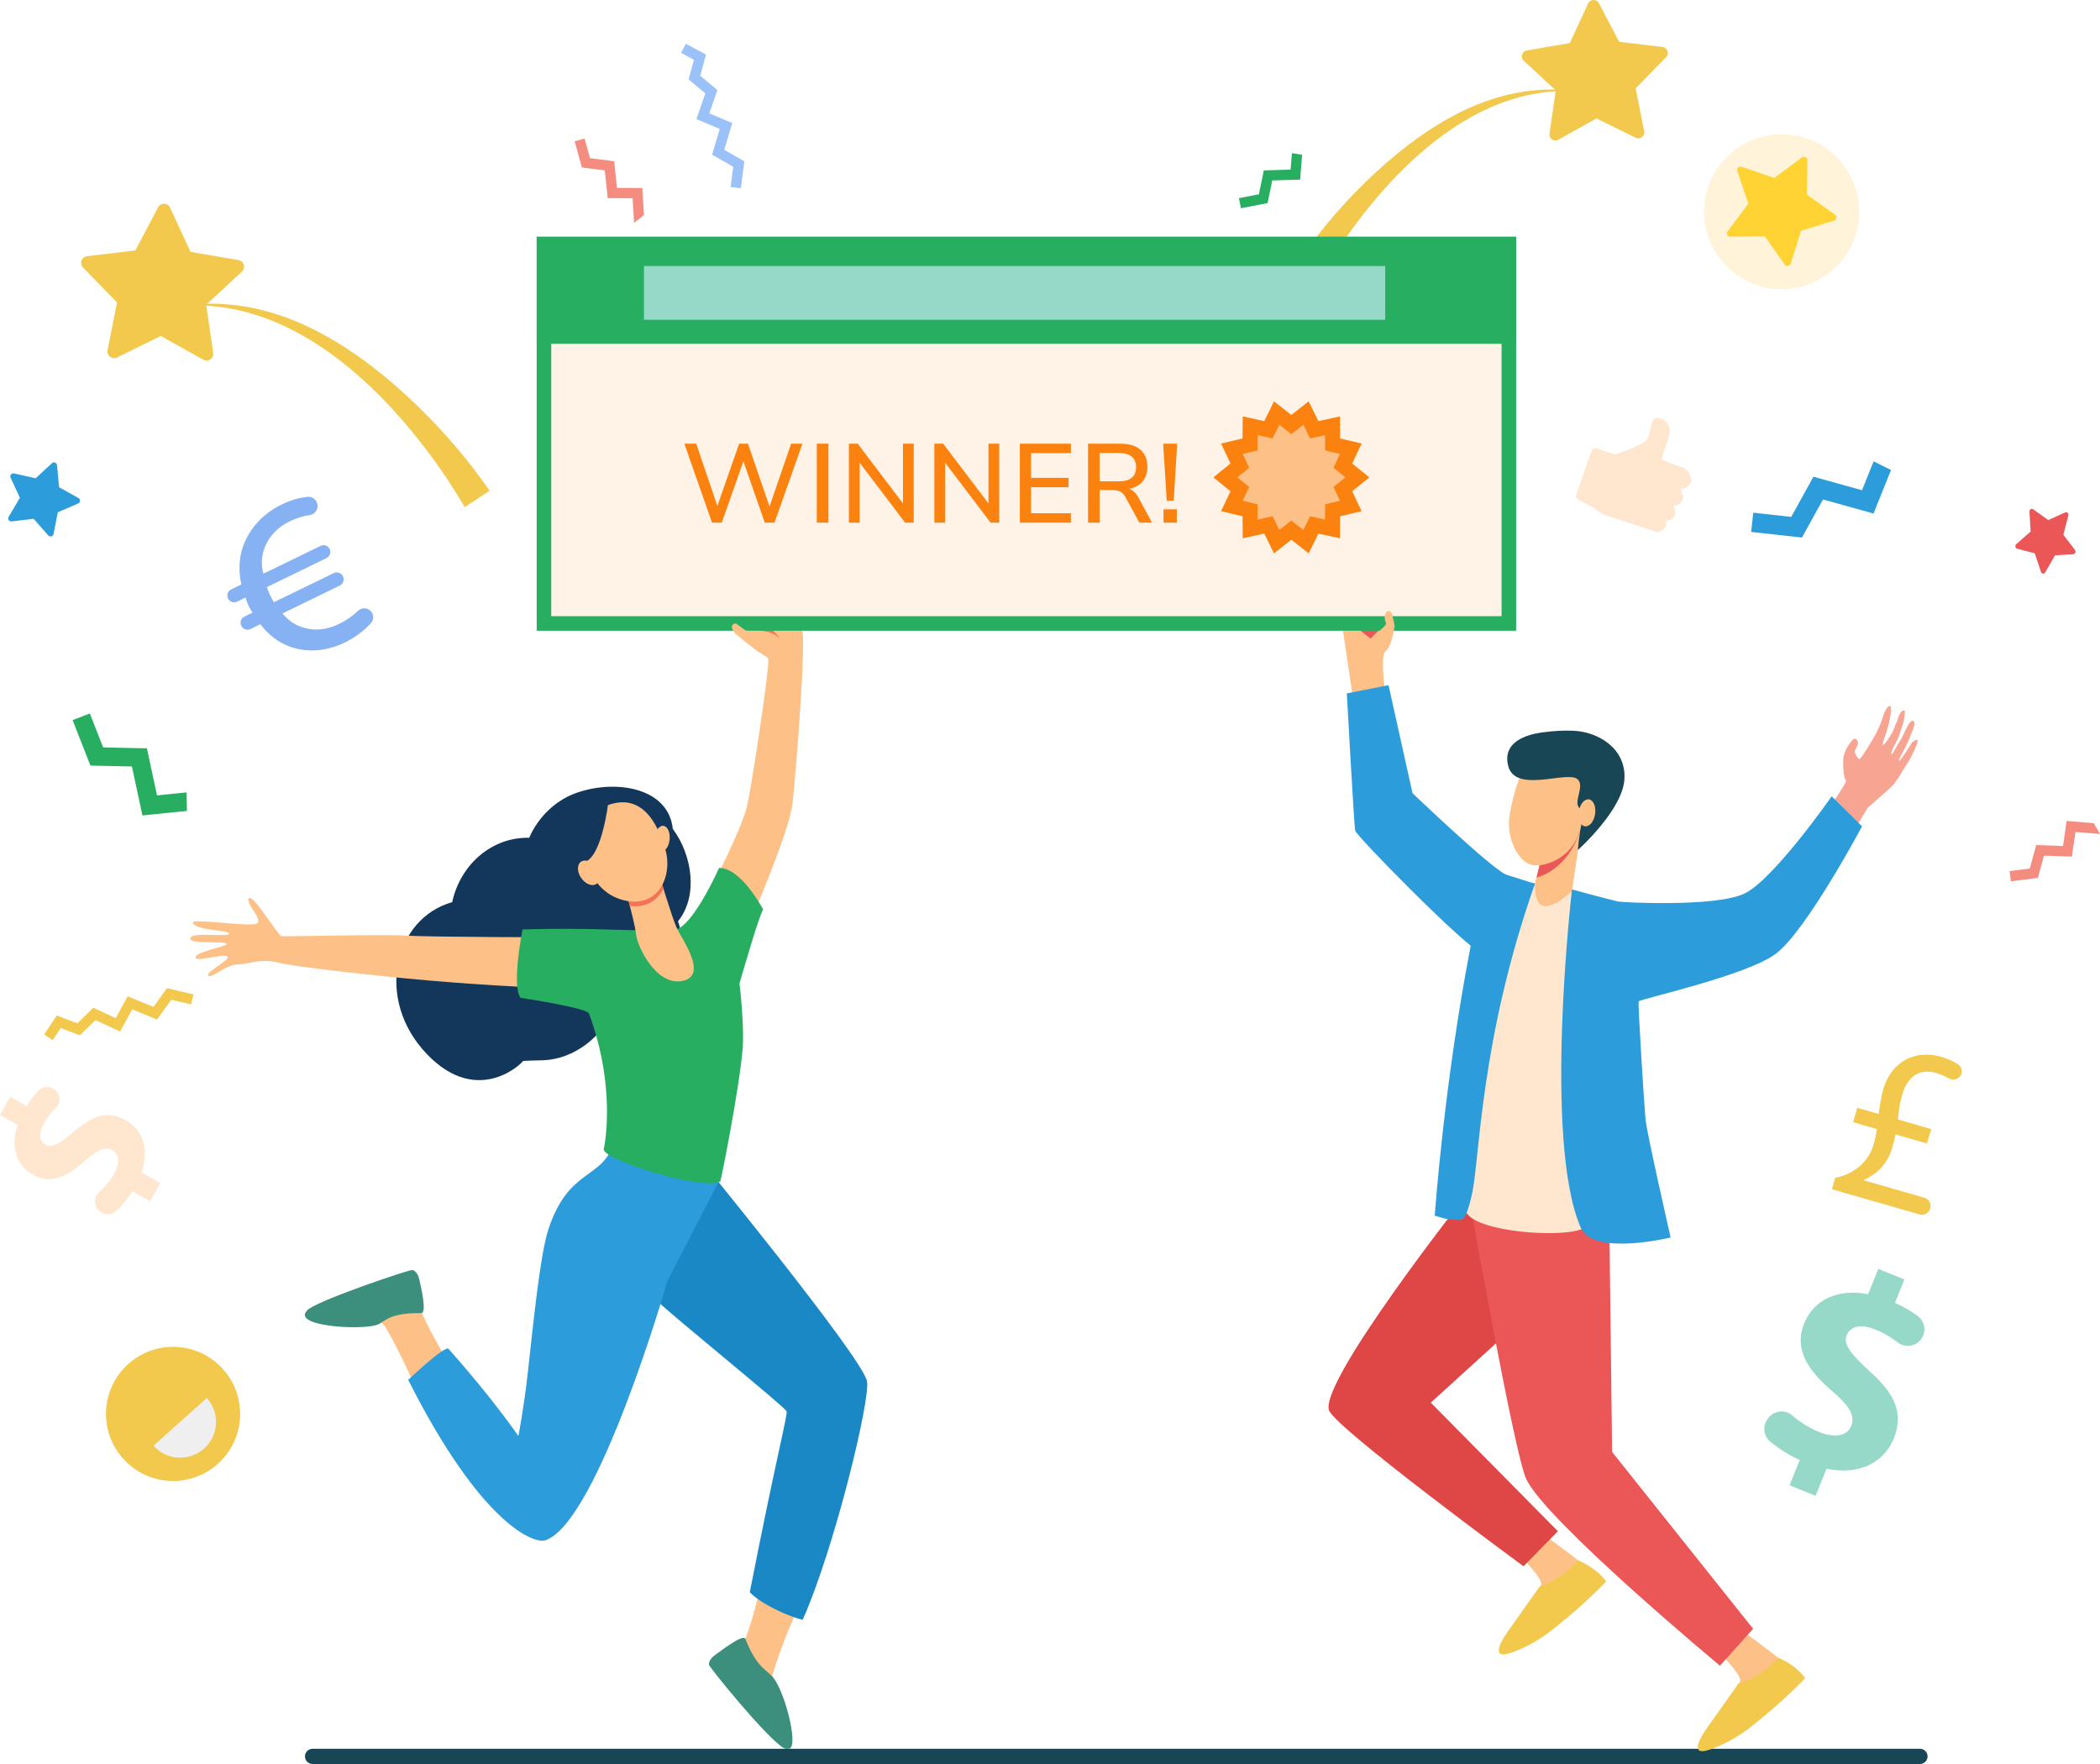 <svg width="225" height="189" viewBox="0 0 225 189" fill="none"
    xmlns="http://www.w3.org/2000/svg">
    <g clip-path="url(#clip0_35_2133)">
        <path d="M141.89 29.125C141.929 29.013 142.88 27.387 144.109 25.621C149.821 17.394 158.29 9.465 168.222 9.763L168.229 9.703C163.739 9.21 159.339 10.406 155.476 12.536C149.105 15.97 142.896 22.515 139.5 27.545L141.89 29.125L141.89 29.125Z" fill="#F2C94C"/>
        <path d="M166.018 14.316L166.69 9.689L163.259 6.513C162.867 6.151 163.062 5.498 163.587 5.408L168.196 4.617L170.157 0.373C170.38 -0.11 171.061 -0.128 171.309 0.344L173.486 4.481L178.129 5.034C178.657 5.098 178.884 5.74 178.513 6.121L175.249 9.469L176.158 14.055C176.261 14.577 175.721 14.992 175.243 14.756L171.049 12.687L166.968 14.969C166.503 15.229 165.941 14.843 166.018 14.316L166.018 14.316Z" fill="#F2C94C"/>
        <path d="M75.64 5.847L75.03 8.114L76.862 9.654L75.997 12.146L78.454 13.185L77.601 16.047L79.747 17.283L79.374 20.17L78.282 20.029L78.56 17.871L76.296 16.567L77.117 13.816L74.617 12.759L75.572 10.009L73.782 8.505L74.349 6.404L72.967 5.662L73.488 4.691L75.64 5.847Z" fill="#9BC1F9"/>
        <path d="M23.894 146.695C26.543 149.651 26.295 154.193 23.34 156.84C20.384 159.489 15.84 159.24 13.191 156.286C10.541 153.33 10.789 148.788 13.745 146.141C16.7 143.492 21.244 143.741 23.894 146.695Z" fill="#F2C94C"/>
        <path d="M16.441 154.902C17.858 156.481 20.287 156.615 21.867 155.199C23.448 153.783 23.58 151.354 22.164 149.774L16.441 154.902Z" fill="#EFEFEF"/>
        <path d="M205.71 187.369H33.49C33.04 187.369 32.674 187.735 32.674 188.185C32.674 188.636 33.04 189 33.49 189H205.71C206.162 189 206.526 188.636 206.526 188.185C206.526 187.735 206.162 187.369 205.71 187.369Z" fill="#184655"/>
        <path d="M16.072 128.702L14.195 127.636C13.676 128.464 13.044 129.205 12.431 129.765C11.919 130.23 11.133 130.22 10.634 129.739L10.574 129.681C10.024 129.152 10.037 128.264 10.608 127.758C11.19 127.242 11.755 126.597 12.193 125.824C12.832 124.697 12.835 123.68 12.044 123.231C11.293 122.805 10.46 123.169 9.136 124.351C7.225 126.062 5.419 126.945 3.502 125.858C1.762 124.872 1.093 122.873 1.878 120.523L0 119.459L1.098 117.523L2.838 118.508C3.277 117.808 3.709 117.272 4.121 116.853C4.624 116.34 5.448 116.334 5.965 116.833C6.5 117.348 6.503 118.205 5.968 118.72C5.568 119.107 5.133 119.619 4.738 120.317C4.009 121.602 4.327 122.33 4.881 122.644C5.533 123.013 6.34 122.558 7.925 121.237C10.089 119.355 11.714 119.024 13.493 120.032C15.252 121.029 16.048 123.126 15.155 125.623L17.171 126.765L16.073 128.702L16.072 128.702Z" fill="#FEE6CF"/>
        <path d="M200.745 49.427L199.501 52.525L194.296 51.076L191.92 55.381L187.848 54.933L187.621 56.995L193.069 57.593L195.32 53.514L200.735 55.021L202.607 50.36L200.745 49.427Z" fill="#2D9CDB"/>
        <path d="M191.739 159.141L192.83 156.435C191.63 155.887 190.523 155.173 189.664 154.453C188.948 153.85 188.823 152.796 189.377 152.041L189.444 151.95C190.055 151.12 191.248 150.978 192.029 151.653C192.823 152.339 193.789 152.98 194.903 153.429C196.527 154.084 197.891 153.905 198.35 152.765C198.785 151.683 198.15 150.632 196.328 149.071C193.694 146.818 192.188 144.555 193.303 141.793C194.312 139.286 196.872 138.033 200.159 138.663L201.249 135.957L204.043 137.082L203.033 139.588C204.05 140.052 204.844 140.533 205.481 141.01C206.257 141.594 206.415 142.695 205.838 143.478C205.243 144.286 204.096 144.444 203.309 143.82C202.718 143.353 201.954 142.862 200.948 142.456C199.095 141.711 198.178 142.267 197.856 143.064C197.479 144.004 198.231 145.004 200.286 146.892C203.195 149.453 203.932 151.572 202.899 154.134C201.877 156.669 199.209 158.111 195.702 157.36L194.532 160.265L191.739 159.141L191.739 159.141Z" fill="#96D9C9"/>
        <path d="M39.791 65.552C40.068 65.917 40.046 66.427 39.741 66.768C39.142 67.436 38.164 68.245 36.936 68.843C35.139 69.718 33.078 69.981 31.135 69.311C29.921 68.892 28.765 68.041 27.897 66.882L26.836 67.399C26.475 67.574 26.04 67.424 25.864 67.064L25.851 67.036C25.675 66.676 25.825 66.241 26.186 66.065L27.057 65.641C26.884 65.355 26.764 65.178 26.684 65.014C26.552 64.742 26.42 64.402 26.302 64.022L25.404 64.46C25.043 64.635 24.608 64.485 24.432 64.125C24.257 63.764 24.406 63.329 24.767 63.153L25.856 62.623C25.545 61.226 25.601 59.818 26.019 58.604C26.731 56.54 28.291 54.973 30.169 54.058C31.264 53.525 32.185 53.31 32.94 53.231C33.465 53.176 33.939 53.545 34.013 54.067L34.015 54.084C34.092 54.625 33.711 55.121 33.169 55.194C32.553 55.277 31.833 55.469 31.017 55.867C29.819 56.45 28.807 57.414 28.305 58.804C28.026 59.613 27.949 60.56 28.224 61.47L34.348 58.487C34.709 58.311 35.144 58.461 35.319 58.822C35.495 59.182 35.345 59.617 34.984 59.793L28.588 62.908C28.707 63.221 28.825 63.534 28.918 63.724C29.037 63.969 29.157 64.214 29.343 64.527L35.753 61.405C36.121 61.226 36.566 61.379 36.745 61.747C36.924 62.116 36.771 62.559 36.403 62.739L30.265 65.728C30.84 66.424 31.553 66.919 32.282 67.171C33.725 67.646 35 67.496 36.361 66.834C37.19 66.429 37.864 65.919 38.367 65.439C38.781 65.044 39.446 65.096 39.791 65.552V65.552Z" fill="#86B1F2"/>
        <path d="M19.992 84.898L16.823 85.22L15.742 80.179L11.05 80.078L9.624 76.438L7.781 77.159L9.688 82.028L14.134 82.124L15.258 87.368L20.027 86.884L19.992 84.898Z" fill="#27AE60"/>
        <path d="M171.067 48.034L173.058 48.69C173.058 48.69 176.213 47.668 176.523 47.025C176.834 46.382 176.922 44.822 177.372 44.78C177.819 44.737 178.687 44.883 178.893 45.951C179.044 46.726 177.909 48.965 178.087 49.204C178.196 49.353 179.329 49.763 180.163 50.049C180.709 50.237 181.105 50.719 181.189 51.3V51.301C181.244 51.694 181.024 52.077 180.656 52.219L180.084 52.44L180.267 53.031C180.401 53.471 180.16 53.943 179.725 54.089L179.282 54.237L179.426 54.597C179.607 55.061 179.35 55.587 178.875 55.726L178.488 55.838L178.502 55.941C178.569 56.371 178.3 56.785 177.884 56.895L177.499 56.995L172.198 55.247C171.702 55.083 171.245 54.818 170.855 54.467L169.096 53.538C168.906 53.439 168.819 53.213 168.89 53.007L170.521 48.31C170.6 48.083 170.844 47.96 171.067 48.034L171.067 48.034Z" fill="#FEE6CF"/>
        <path d="M49.779 54.346C49.736 54.221 48.674 52.405 47.303 50.433C40.926 41.249 31.471 32.397 20.383 32.73L20.375 32.662C25.388 32.112 30.3 33.447 34.612 35.826C41.726 39.66 48.657 46.966 52.449 52.582L49.779 54.346Z" fill="#F2C94C"/>
        <path d="M22.843 37.812L22.093 32.647L25.924 29.101C26.36 28.697 26.144 27.969 25.558 27.868L20.412 26.985L18.223 22.247C17.973 21.707 17.213 21.688 16.936 22.214L14.507 26.834L9.323 27.451C8.732 27.521 8.479 28.238 8.894 28.664L12.537 32.402L11.523 37.522C11.407 38.105 12.011 38.567 12.544 38.304L17.226 35.995L21.783 38.541C22.302 38.832 22.928 38.401 22.843 37.812H22.843Z" fill="#F2C94C"/>
        <path d="M196.277 127.417L196.636 126.193C198.537 125.837 200.173 124.555 200.712 122.719C200.886 122.131 201.004 121.635 201.092 120.969L198.544 120.236L198.998 118.694L201.298 119.355C201.391 118.585 201.523 117.587 201.803 116.633C202.651 113.743 205.208 112.433 207.953 113.225C208.735 113.449 209.34 113.742 209.789 114.041C210.197 114.313 210.304 114.863 210.037 115.27C209.766 115.68 209.217 115.798 208.796 115.542C208.446 115.328 208.001 115.123 207.443 114.963C205.514 114.408 204.335 115.502 203.823 117.241C203.515 118.293 203.431 119.12 203.35 119.946L206.913 120.971L206.459 122.514L203.096 121.546C202.896 122.498 202.672 123.443 202.19 124.26C201.609 125.234 200.759 125.945 199.707 126.414L199.693 126.462L206.195 128.333C206.674 128.471 206.952 128.969 206.811 129.445L206.792 129.51C206.653 129.985 206.148 130.258 205.669 130.12L196.277 127.417L196.277 127.417Z" fill="#F2C94C"/>
        <path d="M0.924 55.378L2.133 53.335L1.136 51.181C1.022 50.936 1.239 50.666 1.504 50.726L3.821 51.245L5.562 49.63C5.76 49.447 6.083 49.57 6.109 49.839L6.331 52.203L8.404 53.359C8.641 53.491 8.623 53.836 8.375 53.944L6.195 54.886L5.736 57.215C5.683 57.48 5.349 57.57 5.171 57.367L3.601 55.586L1.243 55.868C0.975 55.901 0.786 55.611 0.924 55.378H0.924Z" fill="#2D9CDB"/>
        <path d="M224.333 88.195L221.431 87.961L221.037 90.644L218.165 90.54L217.472 93.058L215.311 93.331L215.45 94.424L218.339 94.059L218.996 91.673L221.982 91.781L222.371 89.142L225 89.354L224.333 88.195Z" fill="#F48C7F"/>
        <path d="M68.995 23.05L68.817 20.144L66.104 20.13L65.803 17.276L63.211 16.943L62.637 14.844L61.574 15.134L62.342 17.942L64.798 18.258L65.111 21.227L67.78 21.241L67.94 23.874L68.995 23.05Z" fill="#F48C7F"/>
        <path d="M6.092 108.805L8.286 109.642L10.004 107.975L12.397 109.087L13.679 106.748L16.44 107.886L17.887 105.877L20.723 106.539L20.472 107.612L18.352 107.117L16.825 109.238L14.171 108.142L12.867 110.521L10.227 109.293L8.549 110.922L6.516 110.147L5.638 111.446L4.725 110.828L6.092 108.805Z" fill="#F2C94C"/>
        <path d="M138.421 16.405L138.279 18.172L135.409 18.258L134.882 20.816L132.745 21.231L132.955 22.313L135.813 21.758L136.313 19.333L139.298 19.244L139.512 16.584L138.421 16.405Z" fill="#27AE60"/>
        <path d="M196.645 16.694C199.955 19.869 200.064 25.126 196.888 28.436C193.713 31.746 188.455 31.856 185.143 28.681C181.833 25.506 181.722 20.249 184.897 16.939C188.075 13.629 193.333 13.519 196.645 16.694H196.645Z" fill="#FFF3D9"/>
        <path d="M196.501 23.637L192.967 24.723L191.857 28.25C191.767 28.535 191.389 28.593 191.22 28.349L189.094 25.324L185.395 25.359C185.096 25.363 184.925 25.021 185.105 24.783L187.324 21.827L186.148 18.322C186.053 18.039 186.324 17.77 186.606 17.866L190.106 19.065L193.075 16.863C193.314 16.685 193.657 16.86 193.652 17.158L193.592 20.855L196.603 22.999C196.849 23.172 196.786 23.549 196.501 23.637H196.501Z" fill="#FED333"/>
        <path d="M220.18 59.498L222.128 59.381C222.339 59.368 222.45 59.096 222.315 58.92L221.074 57.297L221.609 55.23C221.667 55.007 221.468 54.812 221.271 54.901L219.457 55.723L217.838 54.562C217.665 54.437 217.431 54.589 217.442 54.819L217.565 56.951L216.029 58.3C215.863 58.446 215.918 58.735 216.122 58.789L218.01 59.284L218.679 61.278C218.753 61.494 219.02 61.521 219.135 61.323L220.18 59.498H220.18Z" fill="#EB5757"/>
        <path d="M76.023 95.486C76.023 95.486 79.515 88.769 80.057 86.304C80.599 83.838 82.475 71.42 82.316 70.621C82.158 69.821 79.192 67.897 79.557 67.217C79.924 66.538 82.749 66.536 83.397 66.595C84.044 66.653 85.343 67.03 85.9 67.489C86.456 67.948 85.274 82.828 84.921 86.032C84.568 89.236 80.23 99.102 80.23 99.102L76.023 95.486V95.486Z" fill="#FDC087"/>
        <path d="M82.327 67.212C82.249 67.261 81.955 67.347 81.888 67.409L81.35 67.579C81.35 67.579 82.73 67.544 83.544 68.418C83.544 68.418 83.158 67.724 82.327 67.212H82.327Z" fill="#F47257"/>
        <path d="M148.333 69.909C148.874 69.497 149.15 68.462 149.266 67.793L149.539 66.914C149.332 66.817 145.226 66.039 143.981 65.95C143.842 66.338 143.765 66.669 143.794 66.883C143.933 67.91 144.929 74.582 144.929 74.582L148.485 74.817C148.485 74.817 147.891 70.861 148.333 69.909L148.333 69.909Z" fill="#FDC087"/>
        <path d="M148.418 67.107C148.418 67.107 147.685 67.439 146.869 68.422C146.869 68.422 144.917 67.04 145.006 66.635C145.124 66.097 147.135 67.197 147.135 67.197L148.418 67.107Z" fill="#EB5757"/>
        <path d="M57.502 67.579H162.443V25.365H57.502V67.579Z" fill="#27AE60"/>
        <path d="M59.063 66.018H160.882V26.926H59.063V66.018Z" fill="#FFF3E7"/>
        <path d="M76.288 56L73.324 47.54H74.596L77.08 54.848H76.636L79.192 47.54H80.14L82.648 54.848H82.252L84.76 47.54H85.972L82.984 56H81.94L79.516 49.052H79.78L77.332 56H76.288ZM87.513 56V47.54H88.761V56H87.513ZM90.952 56V47.54H91.9L97.048 54.332H96.748V47.54H97.9V56H96.976L91.828 49.208H92.104V56H90.952ZM100.11 56V47.54H101.058L106.206 54.332H105.906V47.54H107.058V56H106.134L100.986 49.208H101.262V56H100.11ZM109.268 56V47.54H114.74V48.548H110.468V51.2H114.488V52.208H110.468V54.992H114.74V56H109.268ZM116.575 56V47.54H120.079C120.991 47.54 121.695 47.756 122.191 48.188C122.687 48.62 122.935 49.232 122.935 50.024C122.935 50.536 122.823 50.976 122.599 51.344C122.375 51.712 122.047 51.992 121.615 52.184C121.191 52.376 120.679 52.472 120.079 52.472L120.187 52.304H120.499C120.819 52.304 121.095 52.384 121.327 52.544C121.567 52.704 121.783 52.96 121.975 53.312L123.439 56H122.071L120.607 53.3C120.495 53.092 120.371 52.932 120.235 52.82C120.107 52.7 119.955 52.62 119.779 52.58C119.611 52.532 119.411 52.508 119.179 52.508H117.823V56H116.575ZM117.823 51.572H119.875C120.483 51.572 120.943 51.444 121.255 51.188C121.567 50.932 121.723 50.552 121.723 50.048C121.723 49.552 121.567 49.176 121.255 48.92C120.943 48.664 120.483 48.536 119.875 48.536H117.823V51.572ZM125.008 53.66L124.624 47.54H126.124L125.752 53.66H125.008ZM124.66 56V54.572H126.088V56H124.66Z" fill="#FC8210"/>
        <path d="M57.502 36.839H162.443V25.365H57.502V36.839Z" fill="#27AE60"/>
        <path d="M165.762 164.683C165.762 164.683 170.545 168.132 171.299 169.161C172.385 170.642 163.194 173.414 164.196 171.678C164.428 171.279 165.09 169.938 165.117 169.805C165.271 169.098 163.323 167.196 163.323 167.196L165.762 164.683V164.683Z" fill="#FDC087"/>
        <path d="M161.711 174.578L164.96 169.988C164.96 169.988 166.989 169.518 169.07 167.176C169.07 167.176 170.941 167.889 172.093 169.438C172.093 169.438 169.917 171.782 166.567 174.418C166.567 174.418 164.58 176.177 161.835 177.105C159.089 178.032 161.711 174.578 161.711 174.578H161.711Z" fill="#F2C94C"/>
        <path d="M204.828 79.6C204.828 79.6 203.591 81.641 203.452 81.516C203.348 81.421 204.087 80.346 204.61 79.044C204.747 78.709 204.877 78.378 204.997 78.073C205.31 77.272 204.923 76.858 204.467 77.645C204.307 77.923 204.05 78.391 203.913 78.751C203.765 79.139 203.508 79.449 203.334 79.757C202.991 80.368 202.748 80.818 202.732 80.79C202.709 80.754 202.558 80.828 202.693 80.468C202.85 80.036 203.385 79.189 203.573 78.536C203.679 78.165 203.948 77.403 203.948 77.403C203.948 77.403 204.142 76.179 204.078 76.145C203.721 75.96 203.357 76.762 203.279 77.284C203.061 77.593 202.801 78.401 202.801 78.401C202.801 78.401 201.924 79.925 201.713 79.805C201.625 79.754 202.056 78.756 202.331 77.713C202.586 76.744 202.69 75.726 202.512 75.65C202.208 75.52 201.815 76.567 201.815 76.567C201.815 76.567 201.576 77.315 201.479 77.557C201.365 77.842 200.96 78.668 200.96 78.668C200.96 78.668 199.376 81.462 199.188 81.331C199.001 81.201 198.692 80.681 198.732 80.474C198.767 80.267 199.031 79.921 199.068 79.714C199.105 79.507 198.98 79.208 198.736 79.147C198.493 79.086 197.942 80.023 197.942 80.023C197.942 80.023 197.497 80.788 197.488 81.399C197.446 83.515 197.791 83.431 197.78 83.702C197.766 84.023 195.313 87.557 195.313 87.557C195.313 87.557 195.297 87.576 195.267 87.611L198.176 89.728C199.146 88.151 199.902 86.914 200.122 86.528C200.122 86.528 201.581 85.279 202.473 84.466C203.364 83.652 203.865 82.48 204.085 82.212C204.115 82.173 204.791 81.238 205.328 79.867C205.789 78.685 204.828 79.6 204.828 79.6H204.828Z" fill="#F8A492"/>
        <path d="M173.079 129.239L172.322 132.982L153.298 150.282L166.916 164.061L163.238 167.818C163.238 167.818 143.126 153.052 142.4 151.118C141.284 148.138 156.818 128.405 156.818 128.405L173.079 129.239Z" fill="#DF4646"/>
        <path d="M187.088 175.029C187.088 175.029 191.871 178.478 192.626 179.507C193.713 180.989 184.522 183.761 185.522 182.026C185.754 181.627 186.416 180.284 186.444 180.152C186.597 179.446 184.649 177.542 184.649 177.542L187.088 175.029Z" fill="#FDC087"/>
        <path d="M183.032 184.943L186.282 180.353C186.282 180.353 188.441 179.965 190.523 177.623C190.523 177.623 192.265 178.254 193.416 179.801C193.416 179.801 191.241 182.145 187.889 184.783C187.889 184.783 185.902 186.541 183.157 187.469C180.413 188.396 183.032 184.943 183.032 184.943V184.943Z" fill="#F2C94C"/>
        <path d="M172.428 130.974L172.725 155.563L187.836 174.516L184.281 178.468C184.281 178.468 165.566 162.913 163.517 158.449C162.245 155.681 157.613 129.494 157.613 129.494L172.428 130.974L172.428 130.974Z" fill="#EB5757"/>
        <path d="M157.083 129.037C158.63 125.545 158.45 100.516 164.473 94.653C166.592 95.011 168.103 95.211 168.456 95.304C168.77 97.882 169.116 107.344 169.328 116.015C169.47 121.793 169.323 127.85 170.036 131.045C170.476 133.024 155.669 132.225 157.083 129.037Z" fill="#FEE6CF"/>
        <path d="M163.076 96.118C163.076 96.118 160.632 103.072 158.62 102.07C156.608 101.068 145.306 89.549 145.195 88.992C145.082 88.436 144.301 74.296 144.301 74.296L148.771 73.406L151.341 84.984C151.341 84.984 159.611 92.889 161.289 93.668C162.965 94.448 163.076 96.118 163.076 96.118H163.076Z" fill="#2D9CDB"/>
        <path d="M156.477 130.71C155.124 130.71 154.624 130.523 153.723 130.251C153.723 130.251 154.693 116.226 157.575 101.33C158.663 95.714 158.939 93.309 161.287 93.721C161.966 93.839 163.804 94.54 164.473 94.652C158.574 111.339 158.553 124.183 157.718 127.907C157.299 129.776 156.933 130.722 156.477 130.71L156.477 130.71Z" fill="#2D9CDB"/>
        <path d="M165.095 92.132L164.477 94.653C164.477 94.653 164.336 96.847 165.355 97.045C166.583 97.283 168.41 95.444 168.41 95.444L169.468 88.334L165.095 92.131V92.132Z" fill="#FDC087"/>
        <path d="M165.095 92.132L164.477 94.653C164.477 94.653 164.336 96.847 165.355 97.045C166.583 97.283 168.41 95.444 168.41 95.444L169.468 88.334L165.095 92.131V92.132Z" fill="#FDC087"/>
        <path d="M169.457 88.367L165.094 92.132L164.633 94.015C166.3 93.614 168.678 91.779 169.457 88.367Z" fill="#EB5757"/>
        <path d="M165.08 81.826C164.025 81.822 163.076 82.554 162.705 83.607C162.397 84.479 162.003 85.773 161.753 87.257C161.291 89.991 162.849 92.494 164.204 92.693C165.559 92.893 168.787 91.996 169.5 88.123C169.806 86.463 170.209 84.285 168.843 83.141C167.781 82.251 166.293 81.829 165.08 81.826H165.08Z" fill="#FDC087"/>
        <path d="M169.06 91.074C169.06 91.074 173.837 86.818 174.045 83.493C174.254 80.168 171.183 78.387 168.557 78.294C167.37 78.253 166.568 78.306 165.342 78.46C162.711 78.792 161.006 79.958 161.606 82.113C162.411 85.007 167.872 82.566 168.99 83.464C169.911 84.205 168.417 85.988 169.313 86.668C170.154 87.307 169.725 87.091 169.446 88.306C169.168 89.522 169.06 91.074 169.06 91.074Z" fill="#184655"/>
        <path d="M170.902 87.218C170.783 88.015 170.297 88.603 169.814 88.532C169.331 88.461 169.036 87.757 169.155 86.961C169.273 86.164 169.76 85.576 170.242 85.647C170.725 85.718 171.02 86.422 170.902 87.218Z" fill="#FDC087"/>
        <path d="M149.151 65.766C148.721 65.016 148.083 65.786 148.497 66.761C148.517 66.809 148.498 66.883 148.499 66.875C148.391 67.13 147.398 67.924 147.398 67.924C147.398 67.924 148.194 70.149 148.642 69.564C149.09 68.979 149.43 67.082 149.43 67.082L149.151 65.766H149.151Z" fill="#FDC087"/>
        <path d="M199.503 88.538L196.249 85.319C196.249 85.319 190.069 94.187 186.935 95.725C183.887 97.221 173.739 96.677 173.383 96.596C172.167 96.318 168.427 95.296 168.427 95.296C168.427 95.296 165.291 122.205 169.376 131.561C170.708 134.613 178.997 132.589 178.997 132.589C178.997 132.589 176.44 121.385 176.304 119.918C176.173 118.515 175.461 107.403 175.575 107.289C175.874 106.991 187.19 104.524 190.291 102.169C193.566 99.681 199.503 88.538 199.503 88.538Z" fill="#2D9CDB"/>
        <path d="M81.718 68.694L81.489 67.787C80.776 67.804 80.246 67.634 79.847 67.526L78.891 66.822C78.69 66.734 78.408 66.954 78.409 67.174C78.412 67.385 78.68 67.806 78.816 67.914C78.816 67.914 80.526 69.322 81.126 69.75C81.425 69.961 82.362 70.533 82.362 70.533L82.907 69.512L81.718 68.694Z" fill="#FDC087"/>
        <path d="M138.358 44.461L140.217 43L141.258 45.123L143.569 44.613L143.584 46.978L145.888 47.521L144.876 49.658L146.715 51.146L144.876 52.633L145.888 54.771L143.584 55.313L143.569 57.678L141.258 57.168L140.217 59.292L138.358 57.83L136.497 59.292L135.456 57.168L133.147 57.678L133.13 55.313L130.828 54.771L131.839 52.633L130 51.146L131.839 49.658L130.828 47.521L133.13 46.978L133.147 44.613L135.456 45.123L136.497 43L138.358 44.461Z" fill="#FC8210"/>
        <path d="M138.358 46.518L139.645 45.506L140.366 46.976L141.966 46.623L141.976 48.261L143.571 48.636L142.871 50.116L144.144 51.146L142.871 52.176L143.571 53.657L141.976 54.032L141.966 55.67L140.366 55.316L139.645 56.787L138.358 55.775L137.07 56.787L136.349 55.316L134.75 55.67L134.738 54.032L133.144 53.657L133.844 52.176L132.57 51.146L133.844 50.116L133.144 48.636L134.738 48.261L134.75 46.623L136.349 46.976L137.07 45.506L138.358 46.518Z" fill="#FDC087"/>
        <path d="M68.995 34.26H148.414V28.502H68.995V34.26Z" fill="#96D9C9"/>
        <path d="M45.757 112.958C51.336 118.77 56.236 113.62 55.993 113.706C56.184 113.625 57.408 113.631 58.206 113.6C61.529 113.47 64.555 111.089 65.876 107.933C70.849 107.282 74.101 102.686 72.645 98.71C74.843 95.975 74.165 91.607 72.085 88.809C71.602 84.225 65.612 83.449 61.488 85.055C59.398 85.869 57.618 87.629 56.702 89.763C52.727 89.667 49.334 92.589 48.448 96.659C42.267 98.383 40.063 107.025 45.757 112.958L45.757 112.958Z" fill="#13375B"/>
        <path d="M81.599 169.283C81.017 172.422 80.027 175.185 79.892 175.51C79.827 175.665 79.204 176.236 79.133 176.397C79.468 180.224 81.907 182.497 84.198 184.119C83.7 182.187 82.595 179.973 82.737 179.544C82.965 178.861 83.85 175.742 85.735 171.819C83.829 171.604 83.151 170.446 81.599 169.283Z" fill="#FDC087"/>
        <path d="M74.623 123.74L61.386 132.776C61.386 132.776 67.833 136.961 70.043 139.068C72.254 141.174 84.081 150.726 84.273 151.207C84.416 151.565 83.176 156.096 80.332 170.599C81.59 171.885 84.359 173.144 86 173.559C89.439 165.822 93.324 149.724 92.886 147.952C92.211 145.204 74.623 123.74 74.623 123.74L74.623 123.74Z" fill="#1B88C6"/>
        <path d="M41.107 141.925C41.496 142.305 44.08 147.335 45.062 150.028C46.501 149.122 47.371 148.043 48.979 147.434C47.711 145.599 45.237 141.184 45.034 140.133C44.552 137.64 43.986 137.272 43.986 137.272C43.986 137.272 35.626 140.1 35.069 140.893C34.512 141.685 39.544 140.402 41.107 141.925H41.107Z" fill="#FDC087"/>
        <path d="M45.132 140.686C45.78 140.687 45.075 137.758 44.926 137.082C44.759 136.322 44.319 136.096 44.21 136.069C43.913 135.995 34.623 139.137 33.053 140.266C32.947 140.342 32.756 140.584 32.727 140.639C31.867 142.242 39.526 142.547 40.629 141.846C41.609 141.223 42.214 140.678 45.132 140.686H45.132Z" fill="#3C8F7C"/>
        <path d="M77.028 126.567C77.028 126.567 65.815 122.152 65.669 122.621C64.508 126.36 60.895 125.154 58.75 131.74C57.852 134.497 57.145 141.778 56.539 147.177C56.123 150.887 55.542 153.861 55.542 153.861C55.542 153.861 52.945 150.022 48.059 144.518C47.68 144.092 43.735 147.842 43.735 147.842C51.517 163.271 57.194 165.452 58.435 165.032C64.059 163.132 71.514 137.27 71.502 137.272C72.416 135.491 77.028 126.567 77.028 126.567L77.028 126.567Z" fill="#2D9CDB"/>
        <path d="M59.722 100.426C59.722 100.426 46.335 100.409 43.469 100.244C40.874 100.094 30.586 100.356 30.183 100.309C29.781 100.262 27.122 95.76 26.68 96.243C26.238 96.726 28.16 98.476 27.565 98.93C26.971 99.384 20.586 98.367 20.671 98.839C20.829 99.722 24.554 99.609 24.55 100.037C24.547 100.462 20.652 99.796 20.387 100.505C20.123 101.212 24.134 100.794 24.294 101.109C24.454 101.424 20.574 102.003 20.971 102.661C21.187 103.019 24.409 102.064 24.393 102.552C24.378 103.039 22.027 104.147 22.315 104.535C22.604 104.923 24.16 103.344 25.524 103.324C26.889 103.305 27.865 102.594 30.043 103.191C31.118 103.486 39.326 104.489 46.262 105.081C53.373 105.689 59.201 105.882 59.201 105.882L59.722 100.426H59.722Z" fill="#FDC087"/>
        <path d="M79.572 112.323C79.749 110.174 79.327 106.083 79.23 105.371C79.88 103.139 81.264 98.377 81.76 97.441C81.76 97.441 79.43 92.963 77.044 92.994C77.044 92.994 74.607 98.485 72.723 99.467C72.696 99.46 72.056 99.751 71.775 99.75C69.956 99.737 63.6 99.544 62.414 99.523L63.081 108.539C65.586 115.179 65.129 121.057 64.688 123.104C64.442 124.242 75.48 127.661 77.177 126.57C77.243 126.526 79.213 116.668 79.572 112.323V112.323Z" fill="#27AE60"/>
        <path d="M65.644 99.864C64.471 99.304 55.987 99.584 55.987 99.584C55.987 99.584 54.801 105.491 55.759 106.911C55.759 106.911 63.345 108.039 63.13 108.662L65.644 99.864V99.864Z" fill="#27AE60"/>
        <path d="M67.122 95.732C67.122 95.732 68.005 98.834 68.164 100.175C68.324 101.515 70.367 105.693 73.149 105.096C75.931 104.498 73.029 100.598 72.484 99.369C71.939 98.141 70.467 93.177 70.467 93.177L67.122 95.732L67.122 95.732Z" fill="#FDC087"/>
        <path d="M71.085 95.213C70.735 94.081 70.467 93.177 70.467 93.177L67.122 95.732C67.122 95.732 67.285 96.302 67.483 97.06C69.25 97.299 70.46 96.454 71.085 95.213H71.085Z" fill="#F47257"/>
        <path d="M64.698 86.44C64.698 86.44 63.239 87.277 62.728 89.052C62.217 90.827 62.895 95.378 66.708 96.423C70.522 97.467 72.114 93.833 71.29 91.021C70.467 88.21 68.713 84.66 64.698 86.44Z" fill="#FDC087"/>
        <path d="M71.748 89.921C71.685 90.68 71.276 91.265 70.833 91.228C70.39 91.192 70.083 90.546 70.146 89.787C70.211 89.028 70.62 88.442 71.062 88.479C71.504 88.516 71.812 89.161 71.748 89.921Z" fill="#FDC087"/>
        <path d="M79.863 175.603C79.623 175 77.201 176.921 76.63 177.31C75.987 177.748 75.94 178.241 75.956 178.352C75.997 178.647 82.159 186.235 83.961 187.284C84.131 187.383 84.489 187.385 84.595 187.345C85.596 186.959 83.968 180.751 82.653 179.524C81.804 178.732 80.942 178.312 79.863 175.603Z" fill="#3C8F7C"/>
        <path d="M65.14 86.204C65.14 86.204 64.525 91.3 62.894 92.242C61.263 93.184 61.984 95.43 61.984 95.43C61.984 95.43 60.416 90.213 61.691 88.511C62.968 86.809 65.14 86.204 65.14 86.204H65.14Z" fill="#13375B"/>
        <path d="M63.879 92.958C64.334 93.614 64.344 94.396 63.901 94.704C63.457 95.012 62.728 94.729 62.272 94.073C61.816 93.417 61.806 92.635 62.25 92.327C62.694 92.019 63.423 92.302 63.879 92.958Z" fill="#FDC087"/>
    </g>
    <defs>
        <clipPath id="clip0_35_2133">
            <rect width="225" height="189" fill="white"/>
        </clipPath>
    </defs>
</svg>
